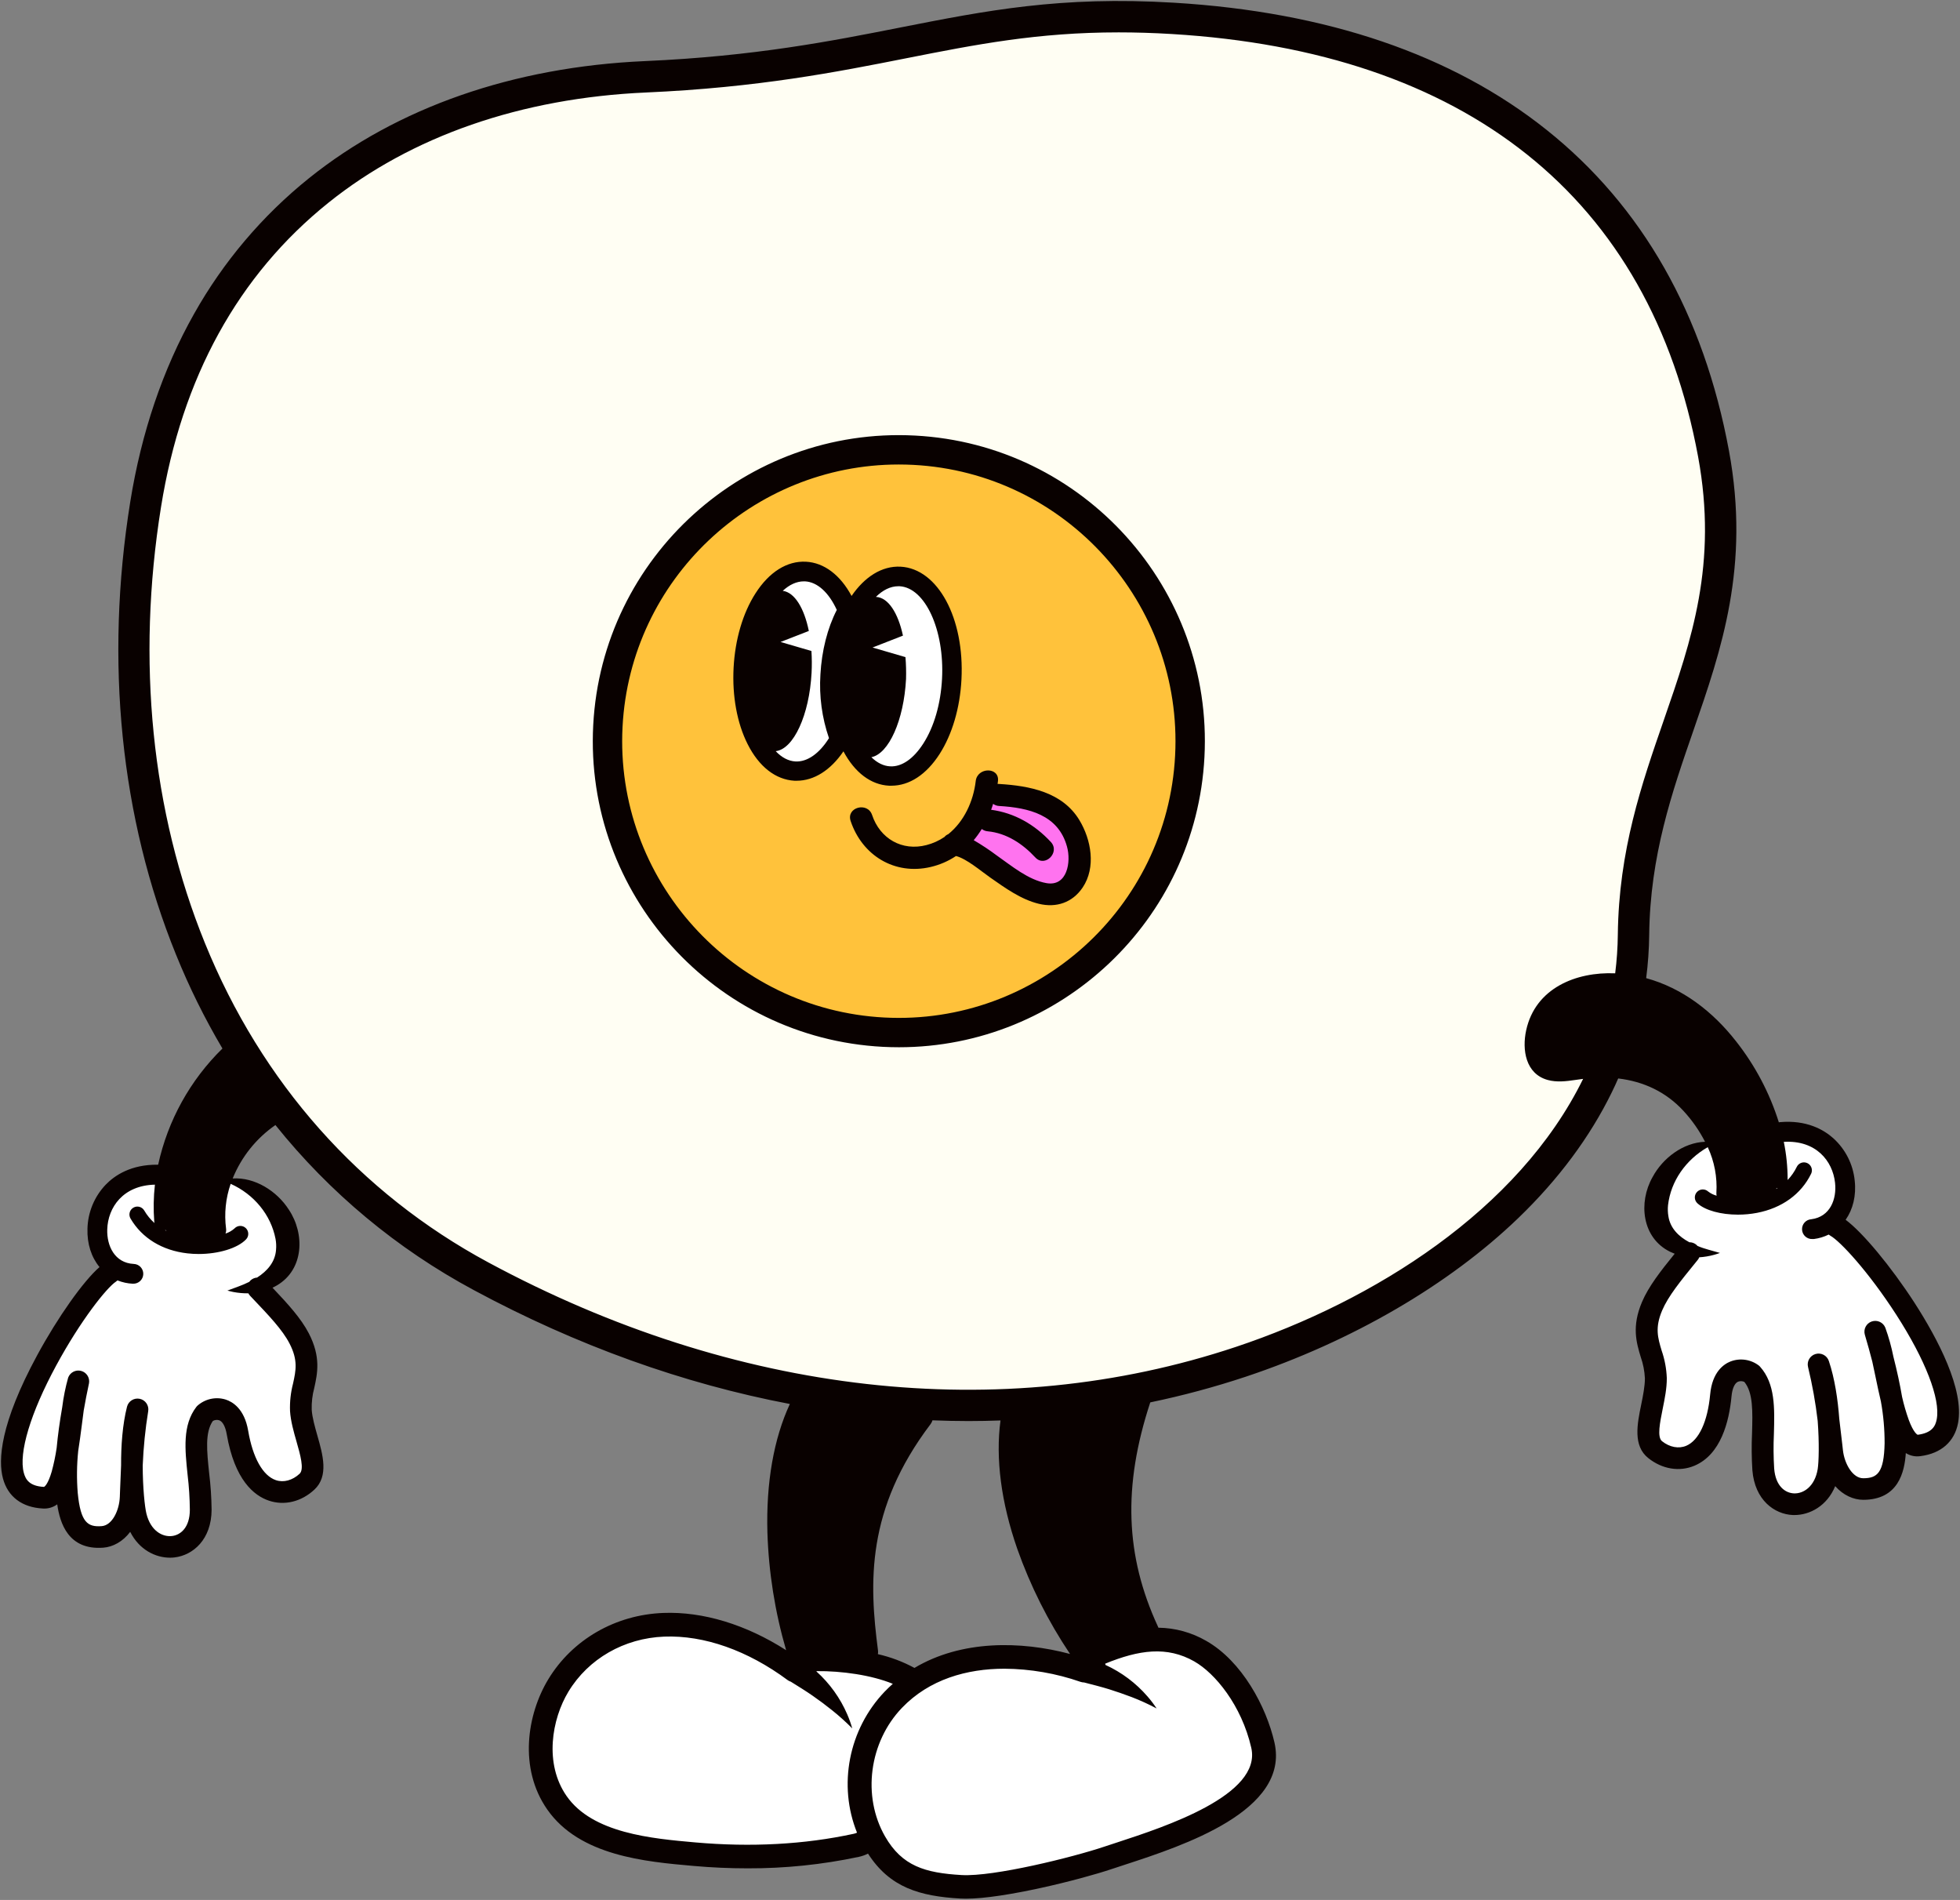 <svg width="2304" height="2233" viewBox="0 0 2304 2233" fill="none" xmlns="http://www.w3.org/2000/svg">
    <rect x="0" y="0" width="2304" height="2233" fill="#808080" stroke="none"/>
    <mask id="mask0_1_335" style="mask-type:luminance" maskUnits="userSpaceOnUse" x="0" y="0" width="2304" height="2233">
    <path d="M2304 0H0V2232.69H2304V0Z" fill="white"/>
    </mask>
    <g mask="url(#mask0_1_335)">
    <path d="M1049.64 1978.97C1024.67 1968.71 989.426 1963.72 959.945 1964.04V1964.51C975.464 1978.49 987.787 1995.65 996.076 2014.82C998.414 2020.19 1000.38 2025.71 1001.96 2031.35C994.452 2023.75 986.502 2016.6 978.15 2009.94C970.71 2003.98 963.115 1998.32 955.365 1992.94C948.878 1988.45 936.765 1980.83 929.79 1976.5C928.472 1976.07 927.225 1975.45 926.094 1974.64C879.106 1939.95 827.538 1921.8 780.875 1923.49C734.213 1925.19 691.596 1949.44 668.183 1988.11C648.537 2020.65 639.47 2072.78 665.998 2110.84C696.571 2154.71 766.391 2160.85 817.377 2165.36C883.105 2171.15 945.693 2167.69 1003.38 2155.25C1004.77 2154.97 1006.12 2154.52 1007.4 2153.9C984.985 2098.43 997.238 2032.67 1040.13 1987.92C1043.17 1984.8 1046.34 1981.81 1049.64 1978.97Z" fill="white" stroke="white" stroke-width="9.3" stroke-miterlimit="10" stroke-linecap="round"/>
    <path d="M1299.49 1956.86C1318.49 1965.55 1335.4 1978.24 1349.05 1994.06C1352.88 1998.46 1356.41 2003.12 1359.61 2008.01C1350.18 2003.01 1340.46 1998.57 1330.5 1994.71C1321.6 1991.24 1312.66 1988.14 1303.67 1985.41C1296.21 1983.08 1282.58 1979.5 1274.47 1977.48C1273 1977.46 1271.54 1977.21 1270.14 1976.74C1241.42 1966.72 1211.24 1961.48 1180.82 1961.23C1136.64 1961.23 1092.47 1973.71 1060.27 2007.22C1021.65 2047.49 1013.28 2111.05 1040.39 2158.34C1060.41 2193.22 1087.45 2201.24 1130.34 2203.75C1168.12 2205.91 1261.24 2182.82 1298.49 2170.24C1303.14 2168.69 1308.25 2167.01 1313.81 2165.2C1368.91 2147.2 1483.53 2109.77 1470.88 2054.16C1459.42 2004.08 1428.22 1966.51 1404.06 1952.77C1371.75 1934.4 1338.96 1939.1 1299.14 1955.44C1299.28 1955.86 1299.39 1956.35 1299.49 1956.86ZM265.776 1443.92C266.032 1445.75 265.832 1447.61 265.195 1449.34V1449.62C269.09 1448.36 272.678 1446.3 275.727 1443.57C279.277 1439.82 285.195 1439.66 288.944 1443.21C292.694 1446.76 292.855 1452.68 289.305 1456.43C279.33 1466.96 256.755 1473.66 233.505 1473.66C229.108 1473.65 224.715 1473.4 220.346 1472.91C190.725 1469.54 166.871 1455.01 153.456 1431.99C150.843 1427.54 152.331 1421.82 156.781 1419.21C161.23 1416.59 166.955 1418.08 169.568 1422.53C172.786 1428.06 176.859 1433.04 181.635 1437.29C181.493 1436.77 181.399 1436.23 181.356 1435.69C180.238 1421.19 180.495 1406.62 182.123 1392.17C144.598 1393 126.905 1418.88 126.091 1444.73C125.463 1464.1 134.833 1484.26 157.129 1485.33C163.55 1485.5 168.619 1490.84 168.452 1497.26C168.285 1503.68 162.945 1508.75 156.525 1508.58H155.92C149.817 1508.28 143.806 1506.97 138.134 1504.7C137.592 1505.22 137 1505.7 136.367 1506.11C125.44 1513.25 94.913 1551.5 66.06 1604.76C35.835 1660.35 21.723 1707.5 28.023 1730.89C30.069 1738.54 34.487 1746.47 51.622 1747.38C52.296 1747.38 56.458 1744.35 60.782 1729.45C63.29 1720.28 65.239 1710.96 66.618 1701.55C67.966 1686.9 70.152 1670.95 73.174 1653.68C74.626 1641.95 76.957 1630.35 80.149 1618.97C82.428 1612.78 89.053 1609.35 95.42 1611.07C101.787 1612.79 105.793 1619.08 104.655 1625.57C102.252 1636.73 100.152 1647.42 98.354 1657.63C97.54 1663.38 96.75 1669.42 96.029 1675.56C94.727 1685.51 93.425 1695.53 91.891 1705.16C90.191 1721.55 90.004 1738.06 91.332 1754.49C94.68 1789.23 103.097 1794.78 119.488 1793.53C131.903 1792.62 140.227 1774.93 140.808 1759.03L141.064 1752.05C141.436 1741.91 141.808 1731.94 142.296 1722.01C142.296 1699.27 143.993 1674.23 149.271 1653.12C150.993 1646.54 157.583 1642.47 164.239 1643.88C170.895 1645.29 175.268 1651.68 174.172 1658.4C170.734 1679.56 168.575 1700.91 167.708 1722.34C167.708 1748.07 170.033 1770.88 172.079 1778.88C177.008 1798.9 190.679 1806.52 202.188 1805.13C212.278 1803.94 223.112 1795.2 223.112 1774.25C222.937 1760.7 222.014 1747.16 220.346 1733.71C217.184 1703.48 214.161 1674.98 230.576 1653.56C230.899 1653.15 231.249 1652.75 231.622 1652.38C240.599 1644.16 253.25 1641.3 264.892 1644.85C272.937 1647.36 287.073 1655.49 291.513 1681.49C296.954 1713.25 308.834 1734.43 324.063 1739.61C333.223 1742.7 343.709 1739.89 351.963 1732.1C357.636 1726.82 352.707 1709.62 348.382 1694.41C345.011 1682.65 341.547 1670.49 340.733 1658.54C340.31 1647.57 341.508 1636.61 344.29 1625.99C347.638 1610.69 350.289 1598.58 340.105 1578.98C331.759 1562.87 316.135 1546.43 296.349 1525.64L294.024 1522.81C293.219 1521.94 292.538 1520.96 292.002 1519.9C286.074 1519.98 280.154 1519.46 274.332 1518.34C272.007 1517.79 269.682 1517.34 267.357 1516.67C276.331 1513.16 284.98 1510.53 292.722 1506.58L293.071 1506.42C293.49 1505.84 293.957 1505.29 294.466 1504.79C296.595 1502.79 299.344 1501.59 302.255 1501.37C314.205 1493.84 323.505 1483.24 324.528 1468.82C324.927 1464.52 324.732 1460.19 323.947 1455.94C318.506 1427.69 298.651 1403.61 271.216 1391.07C265.322 1408.03 263.459 1426.12 265.776 1443.92ZM2151.45 1452.1C2150.8 1451.73 2150.17 1451.3 2149.59 1450.83C2144.12 1453.52 2138.23 1455.29 2132.18 1456.06C2131.67 1456.09 2131.15 1456.09 2130.64 1456.06C2124.22 1456.46 2118.69 1451.58 2118.29 1445.16C2117.88 1438.74 2122.76 1433.21 2129.18 1432.81C2151.34 1429.95 2159.12 1409.21 2157.08 1389.96C2154.26 1364.15 2134.57 1339.67 2096.84 1341.85C2099.82 1356.39 2101.33 1371.19 2101.32 1386.03V1386.73C2105.7 1382.14 2109.34 1376.91 2112.11 1371.22C2113.58 1368.22 2116.53 1366.23 2119.86 1366C2123.19 1365.77 2126.39 1367.34 2128.26 1370.11C2130.12 1372.87 2130.37 1376.43 2128.9 1379.43C2117.27 1403.4 2094.58 1419.69 2065.31 1425.32C2057.94 1426.72 2050.45 1427.42 2042.94 1427.41C2023.11 1427.41 2004.65 1422.55 1995.35 1414.14C1991.5 1410.68 1991.18 1404.75 1994.64 1400.9C1998.1 1397.04 2004.03 1396.73 2007.88 1400.19C2010.85 1402.49 2014.25 1404.17 2017.88 1405.14C2017.61 1404.05 2017.51 1402.93 2017.58 1401.82C2018.73 1383.35 2015.24 1364.89 2007.44 1348.11C1981.45 1362.85 1963.85 1388.19 1960.62 1416.32C1960.18 1420.62 1960.33 1424.96 1961.04 1429.23C1963.15 1443.41 1973.24 1453.27 1985.7 1459.87C1988.63 1459.85 1991.47 1460.84 1993.75 1462.68C1994.29 1463.15 1994.8 1463.65 1995.26 1464.19L1995.61 1464.33C2003.65 1467.68 2012.46 1469.63 2021.67 1472.45C2019.35 1473.29 2017.16 1473.91 2014.86 1474.63C2009.14 1476.21 2003.27 1477.19 1997.35 1477.56C1996.9 1478.65 1996.29 1479.68 1995.56 1480.61L1993.24 1483.47C1975.08 1505.72 1960.69 1523.3 1953.71 1540.01C1945.06 1560.33 1948.62 1572.19 1953.13 1587.21C1956.73 1597.62 1958.77 1608.5 1959.18 1619.5C1959.18 1631.48 1956.85 1643.87 1954.29 1655.87C1951.13 1671.35 1947.53 1688.88 1953.57 1693.69C1962.52 1700.83 1973.17 1702.85 1982.08 1699.06C1996.93 1692.74 2007.16 1670.72 2010.16 1638.61C2012.49 1612.34 2026.09 1603.18 2033.92 1600.04C2045.27 1595.62 2058.1 1597.51 2067.68 1605.02C2068.08 1605.37 2068.45 1605.74 2068.8 1606.13C2086.79 1626.25 2085.96 1654.96 2085.07 1685.18C2084.45 1698.73 2084.56 1712.29 2085.4 1725.82C2087.1 1746.75 2098.53 1754.58 2108.65 1755.03C2120.06 1755.51 2133.27 1746.89 2136.55 1726.55C2137.92 1718.41 2138.55 1695.51 2136.55 1669.84C2134.06 1648.54 2130.28 1627.41 2125.23 1606.58C2123.55 1599.94 2127.43 1593.16 2134 1591.24C2140.57 1589.31 2147.49 1592.92 2149.66 1599.42C2156.64 1620.06 2160.26 1644.89 2161.94 1667.58C2163.19 1677.44 2164.26 1687.37 2165.47 1697.48L2166.24 1704.46C2168.03 1720.22 2177.65 1737.24 2190.09 1737.24C2206.53 1737.24 2214.5 1731.03 2215.2 1696.16C2215.25 1679.68 2213.8 1663.22 2210.85 1647.01C2208.53 1637.52 2206.53 1627.64 2204.48 1617.81C2203.23 1611.76 2201.97 1605.81 2200.74 1600.14C2198.15 1590.09 2195.24 1579.59 2192 1568.63C2190.08 1562.1 2193.63 1555.21 2200.07 1552.99C2206.5 1550.77 2213.55 1554 2216.06 1560.33C2220.07 1571.45 2223.25 1582.85 2225.57 1594.44C2229.9 1611.38 2233.29 1627.11 2235.76 1641.64C2237.85 1650.9 2240.5 1660.02 2243.71 1668.96C2249.19 1683.58 2253.59 1686.14 2254.22 1686.14C2271.21 1683.81 2275.02 1675.67 2276.49 1667.89C2280.98 1644.08 2263.19 1598.14 2228.92 1545.03C2196.25 1494.19 2162.91 1458.38 2151.45 1452.1Z" fill="white" stroke="white" stroke-width="9.3" stroke-miterlimit="10" stroke-linecap="round"/>
    <path d="M1073.61 546.338C1067.85 546.044 1062.1 545.896 1056.39 545.896C884.802 545.896 740.909 680.745 731.818 854.073C722.518 1033.1 860.506 1186.54 1039.58 1195.84C1218.65 1205.14 1372.05 1067.16 1381.35 888.087C1390.65 709.017 1252.68 555.731 1073.61 546.338Z" fill="#FFC23B" stroke="#FFC23B" stroke-width="9.3" stroke-miterlimit="10" stroke-linecap="round"/>
    <path d="M1024.32 889.901C1031.09 896.527 1038.58 900.247 1046.32 900.643C1059.92 901.41 1073.73 891.901 1085.24 874.022C1097.98 854.189 1105.84 827.08 1107.37 797.716C1110.39 740.335 1087.49 690.534 1057.41 688.976H1055.94C1046.64 688.976 1037.72 693.51 1029.62 701.508H1029.88C1044.11 702.252 1055.71 720.364 1061.43 747.031L1025.7 760.981L1064.38 772.304C1065.09 780.871 1065.32 789.472 1065.06 798.064C1062.5 846.703 1044.71 885.902 1024.32 889.901ZM946.228 683.141H944.786C936.393 683.141 927.953 687 920.072 694.277C934.022 696.068 945.275 714.621 950.715 741.451L917.468 754.378L953.784 764.98C954.327 773.495 954.381 782.034 953.947 790.555C951.32 840.379 932.766 880.299 911.795 882.717C918.909 890.18 926.861 894.342 935.045 894.807C948.785 895.528 962.944 885.623 974.407 867.442C966.134 843.43 962.712 818.015 964.339 792.671C965.804 764.933 972.57 738.219 983.52 716.713C974.058 696.044 960.596 683.954 946.228 683.141Z" fill="white" stroke="white" stroke-width="9.3" stroke-miterlimit="10" stroke-linecap="round"/>
    <path d="M1996.12 536.644C1968.01 385.032 1900.31 265.458 1794.87 181.433C1690.15 97.92 1549.75 50.35 1377.47 39.935C1355.45 38.609 1334.71 38.005 1314.95 38.005C1219.18 38.005 1146.9 52.303 1065.38 68.416C983.869 84.528 891.289 102.849 759.416 108.661C612.756 115.124 483.696 159.811 386.163 238.139C280.074 323.396 213.766 443.784 189.4 596C160.408 776.675 178.24 953.861 241.015 1108.38C307.579 1272.36 422.758 1402.14 574.045 1483.75C864.179 1640.08 1176.21 1675.35 1452.89 1583.07C1614.61 1529.02 1785.08 1422.51 1861.06 1267.9C1858.02 1268.27 1854.97 1268.69 1851.9 1269.15C1841.16 1270.83 1829.93 1272.2 1819.35 1269.15C1793.4 1261.99 1789.13 1233.67 1794.13 1210.77C1804.87 1161.32 1852.51 1141.88 1898.75 1143.84C1900.67 1128.78 1901.71 1113.63 1901.86 1098.45C1902.93 999.129 1929.76 921.544 1955.83 846.517C1988.52 752.053 2019.46 662.727 1996.12 536.644ZM1415.83 890.041C1405.78 1081.76 1246.59 1230.95 1056.8 1230.95C1050.48 1230.95 1044.13 1230.79 1037.76 1230.46C839.674 1220.07 686.969 1050.46 697.339 852.376C707.708 654.288 877.269 501.443 1075.43 511.906C1273.59 522.368 1426.29 691.836 1415.83 889.924V890.041Z" fill="#FFFEF3" stroke="#FFFEF3" stroke-width="9.3" stroke-miterlimit="10" stroke-linecap="round"/>
    <path d="M194.957 1445.64L193.841 1445.78C194.469 1446.13 195.12 1446.45 195.771 1446.78C195.492 1446.41 195.213 1446.04 194.957 1445.64ZM2088.47 1396.1C2088.23 1396.54 2087.96 1396.98 2087.68 1397.4C2088.33 1397.03 2088.98 1396.63 2089.61 1396.21C2089.23 1396.2 2088.84 1396.16 2088.47 1396.1Z" fill="#FFFDEB"/>
    <path d="M1174.61 947.142C1172.04 947.027 1169.57 946.153 1167.5 944.631C1166.75 946.956 1165.94 949.281 1165.17 951.606C1192.68 955.256 1216.44 969.066 1235.36 989.433C1246.64 1001.57 1228.39 1019.82 1217.13 1007.64C1202.25 991.619 1183.42 979.017 1161.15 976.902C1158.61 976.684 1156.2 975.749 1154.17 974.205C1151.35 978.814 1148.19 983.204 1144.71 987.341C1154.14 992.839 1163.25 998.879 1171.98 1005.43C1189.26 1017.52 1208.86 1034.07 1230.25 1037.82C1254.68 1042.09 1259.38 1012.82 1254.45 994.781C1244.13 957.442 1209.3 949.234 1174.61 947.142Z" fill="#FF73EF" stroke="#FF73EF" stroke-width="9.3" stroke-miterlimit="10" stroke-linecap="round"/>
    <path d="M1045.13 923.427H1047.83C1068.99 923.427 1089 910.314 1104.47 886.228C1119.32 863.094 1128.46 832.032 1130.2 798.762C1133.97 726.688 1102.54 668.307 1058.62 666.006C1036.67 664.89 1016.35 678.002 1001.03 700.415C987.799 675.77 968.734 661.286 947.414 660.17C925.257 659.031 904.192 672.19 888.08 697.369C873.223 720.503 864.086 751.565 862.343 784.835C860.599 818.106 866.434 849.935 878.803 874.487C892.195 901.131 911.772 916.336 933.929 917.592H936.556C956.853 917.592 976.383 905.223 991.472 883.042C1004.82 908.036 1023.77 922.358 1045.13 923.427ZM1064.38 772.304L1025.7 761.004L1061.43 747.054C1055.71 720.387 1044.11 702.275 1029.88 701.531H1029.62C1037.72 693.533 1046.71 689 1055.94 689H1057.41C1087.49 690.557 1110.39 740.358 1107.37 797.739C1105.84 827.103 1098.07 854.213 1085.24 874.045C1073.73 891.924 1059.92 901.433 1046.32 900.666C1038.58 900.271 1031.09 896.551 1024.32 889.924C1044.71 885.925 1062.5 846.68 1065.06 797.971C1065.31 789.41 1065.09 780.84 1064.38 772.304ZM964.409 792.787C962.782 818.131 966.204 843.547 974.476 867.558C963.037 885.739 948.902 895.644 935.114 894.923C926.861 894.505 918.84 890.273 911.865 882.833C932.789 880.508 951.389 840.495 954.017 790.671C954.451 782.15 954.397 773.611 953.854 765.096L917.538 754.494L950.785 741.567C945.344 714.737 934.091 696.184 920.142 694.394C928.023 687.116 936.416 683.257 944.856 683.257H946.298C960.666 684.001 974.197 696.161 983.66 716.83C972.64 738.219 965.944 764.933 964.409 792.67V792.787ZM1174.61 921.381C1173.97 921.335 1173.32 921.335 1172.68 921.381C1172.84 920.242 1173.01 919.056 1173.12 917.964C1175.05 901.247 1148.87 901.387 1146.97 917.964C1144.2 941.865 1133.2 965.579 1114.67 980.413C1112.95 981.061 1111.44 982.171 1110.3 983.621C1103.85 987.991 1096.71 991.223 1089.17 993.177C1060.52 1000.73 1034.44 985.69 1025.16 957.86C1019.84 941.981 994.564 948.793 999.912 964.835C1013.47 1005.45 1051.67 1028.87 1094.03 1018.94C1104.64 1016.47 1114.72 1012.1 1123.79 1006.06C1136.48 1009.36 1153.22 1023.84 1164.01 1031.35C1181.45 1043.54 1200.16 1057.14 1221.2 1062.23C1241.76 1067.2 1260.73 1060.81 1272.72 1043.02C1288.56 1019.38 1282.79 986.853 1268.75 963.743C1248.85 930.914 1210.32 923.544 1174.61 921.381ZM1230.15 1037.93C1208.76 1034.19 1189.17 1017.64 1171.89 1005.55C1163.16 998.995 1154.05 992.956 1144.62 987.457C1148.1 983.321 1151.26 978.93 1154.08 974.321C1156.1 975.865 1158.52 976.801 1161.06 977.018C1183.33 979.134 1202.16 991.735 1217.04 1007.75C1228.34 1019.94 1246.55 1001.69 1235.27 989.55C1216.34 969.183 1192.58 955.373 1165.08 951.722C1165.94 949.397 1166.75 947.072 1167.4 944.747C1169.47 946.269 1171.95 947.143 1174.52 947.258C1209.21 949.351 1244.03 957.558 1254.26 995.013C1259.29 1012.94 1254.59 1042.21 1230.15 1037.93Z" fill="#090100"/>
    <path d="M2169.56 1433.6C2178.1 1421.44 2182.19 1405.33 2180.23 1387.52C2178.3 1368.38 2169.33 1350.64 2155.05 1337.74C2143.71 1327.6 2123.55 1316.07 2092.28 1318.84C2091.86 1318.84 2091.47 1319 2091.05 1319.07C2080.24 1284.59 2063.24 1252.38 2040.88 1224C2013.39 1188.73 1977.54 1161.23 1935.09 1149.6C1937.27 1132.78 1938.46 1115.85 1938.65 1098.89C1939.65 1005.57 1965.55 930.867 1990.59 858.63C2023.48 763.701 2057.5 665.656 2032.44 529.901C2002.7 369.291 1930.53 242.347 1817.96 152.58C1707.19 64.23 1559.88 13.988 1379.88 3.176C1246.31 -4.868 1159.27 12.476 1058.45 32.285C978.126 48.165 887.08 66.16 757.997 71.81C603.479 78.645 467.003 126.191 363.332 209.356C308.394 253.451 262.441 307.692 227.972 369.128C191.4 434.019 166.197 508.371 153.084 590.002C123.022 777.325 141.668 961.301 206.954 1122.07C222.348 1160.13 240.573 1196.97 261.474 1232.3C223.506 1269.47 197.24 1316.93 185.913 1368.85H185.331C153.898 1368.54 134.67 1381.49 124.115 1392.49C110.881 1406.44 103.293 1424.79 102.818 1444.01C102.237 1461.92 107.468 1477.68 116.977 1489.16C98.191 1505.44 68.152 1547.71 43.74 1592.74C-0.016 1673.49 -2.318 1716.11 3.471 1737.61C9.261 1759.12 25.907 1771.65 50.343 1772.93C56.389 1773.36 62.393 1771.62 67.269 1768.02C70.431 1789.97 80.172 1822.03 121.394 1818.96C132.787 1818.13 144.458 1811.78 153.061 1800.36C163.709 1821.5 182.82 1830.73 199.863 1830.73C201.673 1830.73 203.482 1830.62 205.28 1830.4C226.809 1827.84 248.594 1809.48 248.734 1774.35C248.571 1759.86 247.601 1745.39 245.827 1731.01C243.154 1705.43 240.829 1683.49 250.222 1670.02C252.487 1668.75 255.174 1668.46 257.662 1669.21C261.754 1670.68 265.008 1676.72 266.543 1685.76C275.843 1739.45 298.581 1757.84 316.112 1763.7C334.27 1769.84 354.288 1764.98 369.586 1750.7C386.651 1734.8 379.467 1709.62 373.12 1687.39C370.144 1676.88 367.029 1666.03 366.424 1656.8C366.167 1648.17 367.177 1639.55 369.423 1631.22C373.167 1614.16 377.398 1594.81 362.983 1567C353.846 1549.38 338.408 1532.46 320.32 1513.41C322.087 1512.58 323.83 1511.69 325.551 1510.69C357.426 1491.88 358.496 1450.04 339.501 1421.65C325.551 1399.82 299.534 1383.38 273.518 1385.03C283.782 1359.65 301.247 1337.83 323.761 1322.25C387.575 1401.88 466.803 1467.81 556.701 1516.09C678.134 1581.51 803.381 1626.29 928.488 1650.08C909.54 1690.9 900.449 1742.66 902.1 1801.2C903.604 1848.02 910.994 1894.47 924.094 1939.44C877.06 1909.33 826.445 1893.87 779.759 1895.66C723.378 1897.78 672.81 1926.94 644.515 1973.62C619.545 2014.84 609.478 2078.24 643.306 2126.67C681.32 2181.2 758.602 2188.01 815.052 2192.98C836.597 2194.89 857.824 2195.83 878.734 2195.82C922.651 2195.99 966.461 2191.48 1009.42 2182.36C1013.21 2181.56 1016.89 2180.27 1020.35 2178.52C1046.09 2218.51 1081.22 2228.55 1128.83 2231.34C1130.85 2231.46 1132.99 2231.53 1135.27 2231.53C1179.93 2231.53 1269.33 2209.28 1307.46 2196.45C1312.11 2194.91 1317.09 2193.26 1322.55 2191.49C1390.32 2169.36 1516.48 2128.19 1498.11 2047.83C1488.44 2005.61 1459.91 1952.32 1417.9 1928.47C1400.81 1918.59 1381.46 1913.27 1361.73 1913.01C1361.57 1912.56 1361.39 1912.13 1361.19 1911.71C1322.69 1828.47 1319.76 1746.63 1352.15 1648.19C1390.17 1640.3 1427.7 1630.21 1464.56 1617.97C1589.41 1576.3 1703.08 1510.16 1784.62 1431.71C1831.98 1386.14 1869.06 1336.27 1894.82 1283.52C1897.42 1278.22 1899.87 1272.87 1902.21 1267.5C1932.04 1270.99 1958.48 1283.33 1979.1 1305.79C1989.09 1316.65 1997.57 1328.8 2004.3 1341.92C1978.73 1342.81 1954.57 1360.99 1942.58 1383.45C1925.72 1413.21 1929.97 1454.85 1963.2 1471.17C1964.99 1472.03 1966.8 1472.77 1968.61 1473.49C1952.04 1493.88 1937.95 1511.93 1930.18 1530.2C1917.93 1559.01 1923.63 1577.98 1928.65 1594.72C1931.52 1602.83 1933.19 1611.32 1933.6 1619.92C1933.6 1629.22 1931.42 1640.24 1929.23 1650.91C1924.58 1673.58 1919.35 1699.25 1937.6 1713.69C1953.99 1726.75 1974.31 1730.08 1991.96 1722.57C2022.81 1709.46 2032.62 1671 2035.41 1641.08C2036.27 1631.94 2039.06 1625.69 2043.04 1623.9C2045.45 1622.95 2048.15 1623.04 2050.5 1624.13C2060.92 1636.82 2060.27 1659 2059.54 1684.58C2058.88 1699.05 2059.01 1713.55 2059.94 1728.01C2062.78 1763.07 2085.89 1779.67 2107.56 1780.6H2109.44C2127.36 1780.6 2147.68 1770.02 2157.31 1746.63C2166.61 1757.26 2178.82 1762.7 2190.23 1762.7C2231.59 1762.7 2238.82 1729.89 2240.31 1707.78C2245.44 1711 2251.55 1712.27 2257.54 1711.36C2281.81 1708.22 2297.46 1694.46 2301.71 1672.58C2309.18 1632.92 2278 1573.82 2250.57 1531.2C2222.74 1488.26 2189.56 1448.43 2169.56 1433.6ZM194.957 1445.64C195.213 1446.04 195.492 1446.41 195.771 1446.78C195.12 1446.45 194.469 1446.13 193.841 1445.78L194.957 1445.64ZM323.9 1456.06C324.685 1460.3 324.881 1464.64 324.482 1468.94C323.458 1483.24 314.159 1493.84 302.208 1501.49C299.298 1501.7 296.549 1502.91 294.419 1504.9C293.91 1505.41 293.444 1505.95 293.025 1506.53L292.676 1506.69C284.934 1510.65 276.401 1513.27 267.31 1516.79C269.635 1517.46 271.96 1517.9 274.285 1518.46C280.107 1519.57 286.028 1520.1 291.955 1520.02C292.491 1521.07 293.172 1522.05 293.978 1522.92L296.558 1525.62C316.344 1546.43 331.968 1562.82 340.315 1578.96C350.498 1598.55 347.848 1610.67 344.5 1625.97C341.718 1636.58 340.519 1647.55 340.942 1658.52C341.756 1670.47 345.22 1682.63 348.592 1694.39C352.916 1709.6 357.891 1726.8 352.172 1732.08C343.802 1739.87 333.316 1742.68 324.272 1739.59C308.997 1734.43 297.116 1713.25 291.722 1681.46C287.282 1655.47 273.123 1647.33 265.101 1644.82C253.46 1641.27 240.808 1644.14 231.831 1652.35C231.458 1652.73 231.109 1653.12 230.785 1653.54C214.37 1674.95 217.393 1703.48 220.555 1733.68C222.173 1747.19 223.043 1760.77 223.159 1774.37C223.159 1795.29 212.278 1804.06 202.234 1805.25C190.818 1806.64 177.054 1799.01 172.126 1779C170.149 1771 167.778 1748.19 167.755 1722.45C168.622 1701.03 170.78 1679.68 174.218 1658.52C175.315 1651.8 170.942 1645.41 164.285 1644C157.629 1642.59 151.039 1646.66 149.317 1653.24C143.97 1674.35 142.226 1699.39 142.342 1722.13C141.854 1732.06 141.482 1742.03 141.11 1752.17L140.854 1759.14C140.273 1775.02 131.95 1792.74 119.534 1793.64C103.143 1794.9 94.727 1789.34 91.379 1754.61C90.05 1738.18 90.237 1721.66 91.937 1705.27C93.471 1695.65 94.773 1685.63 96.075 1675.67C96.866 1669.54 97.656 1663.49 98.4 1657.75C100.167 1647.46 102.252 1636.73 104.655 1625.57C105.715 1619.09 101.677 1612.87 95.327 1611.19C88.978 1609.52 82.397 1612.95 80.126 1619.11C76.934 1630.49 74.602 1642.09 73.151 1653.82C70.144 1671.07 67.959 1687.03 66.595 1701.69C65.215 1711.1 63.267 1720.42 60.759 1729.59C56.434 1744.49 52.273 1747.52 51.599 1747.52C34.463 1746.61 30.046 1738.68 28 1731.03C21.699 1707.64 35.928 1660.49 66.037 1604.9C94.89 1551.64 125.417 1513.39 136.344 1506.25C136.977 1505.84 137.569 1505.36 138.111 1504.83C143.783 1507.11 149.794 1508.42 155.897 1508.72H156.502C162.922 1508.88 168.262 1503.82 168.429 1497.39C168.596 1490.97 163.526 1485.63 157.106 1485.47C134.81 1484.31 125.44 1464.24 126.068 1444.87C126.881 1419.02 144.667 1393.14 182.1 1392.31C180.471 1406.76 180.215 1421.33 181.332 1435.83C181.376 1436.37 181.469 1436.91 181.611 1437.43C176.835 1433.18 172.763 1428.2 169.545 1422.67C166.932 1418.22 161.207 1416.73 156.757 1419.35C152.308 1421.96 150.82 1427.68 153.433 1432.13C166.941 1455.15 190.632 1469.68 220.322 1473.05C224.692 1473.54 229.085 1473.79 233.482 1473.8C256.732 1473.8 279.261 1467.1 289.281 1456.57C292.832 1452.82 292.67 1446.9 288.921 1443.35C285.171 1439.8 279.254 1439.96 275.703 1443.71C272.654 1446.44 269.066 1448.5 265.171 1449.76V1449.48C265.809 1447.75 266.008 1445.89 265.752 1444.06C263.439 1426.3 265.286 1408.25 271.146 1391.33C298.674 1403.72 318.46 1427.81 323.9 1456.06ZM1007.44 2153.9C1006.17 2154.52 1004.82 2154.97 1003.42 2155.25C945.693 2167.76 883.105 2171.15 817.424 2165.36C766.437 2160.85 696.525 2154.71 666.044 2110.84C639.516 2072.78 648.584 2020.54 668.23 1988.11C691.666 1949.44 733.725 1925.33 780.736 1923.49C827.747 1921.66 878.966 1939.77 925.954 1974.64C927.086 1975.45 928.332 1976.07 929.651 1976.5C936.742 1980.83 948.855 1988.45 955.226 1992.94C962.975 1998.3 970.57 2003.97 978.01 2009.94C986.362 2016.6 994.312 2023.75 1001.82 2031.35C1000.24 2025.71 998.275 2020.19 995.936 2014.82C987.648 1995.65 975.325 1978.49 959.806 1964.51V1964.04C989.286 1963.72 1024.53 1968.69 1049.5 1978.97C1046.24 1981.86 1043.09 1984.88 1040.06 1988.01C997.284 2032.68 985.032 2098.43 1007.44 2153.9ZM1195.77 1820.22C1211.19 1863.88 1232.05 1905.43 1257.84 1943.88C1199.86 1928.4 1130.09 1927.4 1074.96 1960.28C1061.43 1952.96 1046.97 1947.52 1031.97 1944.09C1032.24 1942.65 1032.28 1941.18 1032.09 1939.72C1021.72 1860.14 1017.93 1774.04 1093.93 1673.7C1094.92 1672.37 1095.66 1670.87 1096.12 1669.28C1110.26 1669.84 1124.36 1670.13 1138.43 1670.14C1151.01 1670.14 1163.57 1669.89 1176.1 1669.44C1170.12 1714.04 1176.82 1765.7 1195.77 1820.22ZM1404.06 1952.74C1428.22 1966.48 1459.42 2004.05 1470.88 2054.13C1483.6 2109.75 1368.91 2147.13 1313.81 2165.18C1308.25 2166.99 1303.11 2168.66 1298.49 2170.22C1261.29 2182.75 1168.12 2205.89 1130.34 2203.72C1087.45 2201.21 1060.41 2193.22 1040.39 2158.32C1013.28 2111.05 1021.65 2047.49 1060.27 2007.19C1092.38 1973.69 1136.55 1961.21 1180.82 1961.21C1211.24 1961.44 1241.41 1966.65 1270.14 1976.64C1271.54 1977.11 1273 1977.36 1274.47 1977.39C1282.58 1979.41 1296.21 1982.99 1303.67 1985.32C1312.64 1988.14 1321.59 1991.24 1330.5 1994.62C1340.46 1998.47 1350.18 2002.91 1359.61 2007.91C1356.41 2003.03 1352.88 1998.37 1349.05 1993.96C1335.4 1978.14 1318.49 1965.45 1299.49 1956.76C1299.49 1956.25 1299.28 1955.76 1299.14 1955.28C1338.96 1939.03 1371.75 1934.33 1404.06 1952.7V1952.74ZM1901.77 1098.54C1901.61 1113.72 1900.57 1128.87 1898.66 1143.93C1852.46 1141.98 1804.82 1161.41 1794.03 1210.86C1789.03 1233.77 1793.31 1262.01 1819.26 1269.24C1829.93 1272.2 1841.16 1270.83 1851.81 1269.24C1854.88 1268.78 1857.92 1268.36 1860.97 1267.99C1785.08 1422.51 1614.61 1529.01 1452.79 1582.98C1176.24 1675.26 864.179 1639.99 573.952 1483.65C422.665 1402.14 307.486 1272.36 240.875 1108.38C178.101 953.861 160.268 776.674 189.261 596C213.673 443.784 279.935 323.396 386.163 238.185C483.696 159.95 612.756 115.171 759.416 108.707C891.289 102.895 983.776 84.597 1065.38 68.462C1146.99 52.327 1219.37 38.051 1315.04 38.051C1334.8 38.051 1355.54 38.656 1377.56 39.981C1549.75 50.35 1690.15 97.919 1794.87 181.433C1900.31 265.457 1968.01 385.031 1996.12 536.643C2019.37 662.727 1988.52 752.053 1955.73 846.61C1929.72 921.637 1902.91 999.221 1901.77 1098.54ZM2088.47 1396.14C2088.84 1396.2 2089.22 1396.24 2089.61 1396.26C2088.98 1396.68 2088.33 1397.07 2087.68 1397.44C2087.96 1397.01 2088.23 1396.56 2088.47 1396.1V1396.14ZM2276.65 1668C2275.19 1675.79 2271.37 1684.04 2254.38 1686.25C2253.75 1686.25 2249.36 1683.7 2243.87 1669.07C2240.67 1660.14 2238.01 1651.01 2235.92 1641.75C2233.45 1627.25 2230.06 1611.51 2225.73 1594.56C2223.41 1582.97 2220.24 1571.57 2216.23 1560.45C2213.71 1554.12 2206.67 1550.89 2200.23 1553.11C2193.79 1555.33 2190.24 1562.22 2192.16 1568.75C2195.42 1579.71 2198.33 1590.21 2200.9 1600.25C2202.14 1605.93 2203.39 1611.88 2204.65 1617.92C2206.69 1627.76 2208.76 1637.64 2211.02 1647.12C2213.96 1663.34 2215.42 1679.79 2215.37 1696.27C2214.67 1731.15 2206.69 1737.31 2190.26 1737.36C2177.82 1737.36 2168.19 1720.34 2166.4 1704.57L2165.63 1697.6C2164.47 1687.49 2163.31 1677.56 2162.1 1667.7C2160.43 1645.01 2156.78 1620.18 2149.82 1599.53C2147.65 1593.04 2140.73 1589.43 2134.16 1591.35C2127.59 1593.28 2123.71 1600.05 2125.39 1606.69C2130.44 1627.53 2134.22 1648.66 2136.71 1669.96C2138.66 1695.53 2138.04 1718.52 2136.71 1726.66C2133.34 1747 2120.13 1755.63 2108.81 1755.14C2098.65 1754.7 2087.21 1746.82 2085.56 1725.94C2084.72 1712.41 2084.61 1698.84 2085.24 1685.3C2086.1 1654.96 2086.93 1626.29 2068.96 1606.25C2068.61 1605.86 2068.24 1605.48 2067.85 1605.13C2058.26 1597.63 2045.43 1595.74 2034.09 1600.16C2026.25 1603.3 2012.77 1612.46 2010.32 1638.73C2007.33 1670.82 1997.1 1692.83 1982.24 1699.18C1973.33 1702.97 1962.69 1700.95 1953.73 1693.81C1947.69 1689 1951.41 1671.47 1954.46 1655.98C1956.9 1643.98 1959.43 1631.59 1959.34 1619.62C1958.93 1608.61 1956.89 1597.73 1953.29 1587.33C1948.78 1572.31 1945.23 1560.45 1953.87 1540.13C1960.99 1523.41 1975.31 1505.83 1993.4 1483.58L1995.72 1480.72C1996.46 1479.8 1997.06 1478.77 1997.51 1477.68C2003.44 1477.31 2009.3 1476.33 2015.02 1474.75C2017.35 1474.03 2019.67 1473.4 2021.83 1472.56C2012.53 1469.75 2003.82 1467.91 1995.77 1464.45L1995.42 1464.31C1994.96 1463.77 1994.45 1463.26 1993.91 1462.8C1991.64 1460.96 1988.79 1459.96 1985.87 1459.99C1973.4 1453.38 1963.31 1443.53 1961.2 1429.34C1960.49 1425.08 1960.35 1420.74 1960.78 1416.44C1964.01 1388.21 1981.7 1362.96 2007.49 1348.25C2015.29 1365.03 2018.77 1383.49 2017.63 1401.95C2017.55 1403.07 2017.66 1404.19 2017.93 1405.28C2014.3 1404.31 2010.9 1402.62 2007.93 1400.33C2004.08 1396.87 1998.15 1397.18 1994.69 1401.04C1991.23 1404.89 1991.55 1410.82 1995.4 1414.28C2004.7 1422.69 2023.16 1427.55 2042.99 1427.55C2050.5 1427.56 2057.98 1426.86 2065.36 1425.46C2094.63 1419.83 2117.23 1403.54 2128.95 1379.56C2130.41 1376.57 2130.17 1373.01 2128.3 1370.24C2126.44 1367.48 2123.24 1365.91 2119.91 1366.14C2116.58 1366.37 2113.63 1368.36 2112.16 1371.36C2109.38 1377.05 2105.75 1382.28 2101.37 1386.87V1386.17C2101.37 1371.33 2099.87 1356.53 2096.88 1341.99C2134.62 1339.81 2154.31 1364.29 2157.12 1390.1C2159.22 1409.35 2151.43 1430.09 2129.22 1432.95C2122.8 1433.35 2117.93 1438.88 2118.33 1445.3C2118.74 1451.72 2124.27 1456.6 2130.69 1456.2C2131.2 1456.23 2131.71 1456.23 2132.22 1456.2C2138.28 1455.43 2144.16 1453.66 2149.64 1450.97C2150.22 1451.44 2150.84 1451.87 2151.5 1452.24C2162.96 1458.52 2196.3 1494.33 2229.13 1545.24C2263.28 1598.23 2281.14 1644.17 2276.65 1667.96V1668Z" fill="#090100"/>
    <path d="M1075.43 511.905C877.269 501.489 707.731 654.217 697.339 852.305C686.946 1050.39 839.674 1219.95 1037.76 1230.32C1044.13 1230.65 1050.48 1230.81 1056.8 1230.81C1246.59 1230.81 1405.78 1081.62 1415.83 889.9C1426.29 691.835 1273.49 522.228 1075.43 511.905ZM1381.35 888.11C1372.05 1067.13 1218.6 1205.19 1039.58 1195.87C860.552 1186.54 722.448 1033.12 731.818 854.096C740.909 680.792 884.802 545.919 1056.39 545.919C1062.1 545.919 1067.85 546.067 1073.61 546.361C1252.68 555.731 1390.72 709.04 1381.35 888.11Z" fill="#090100"/>
    </g>
</svg>
